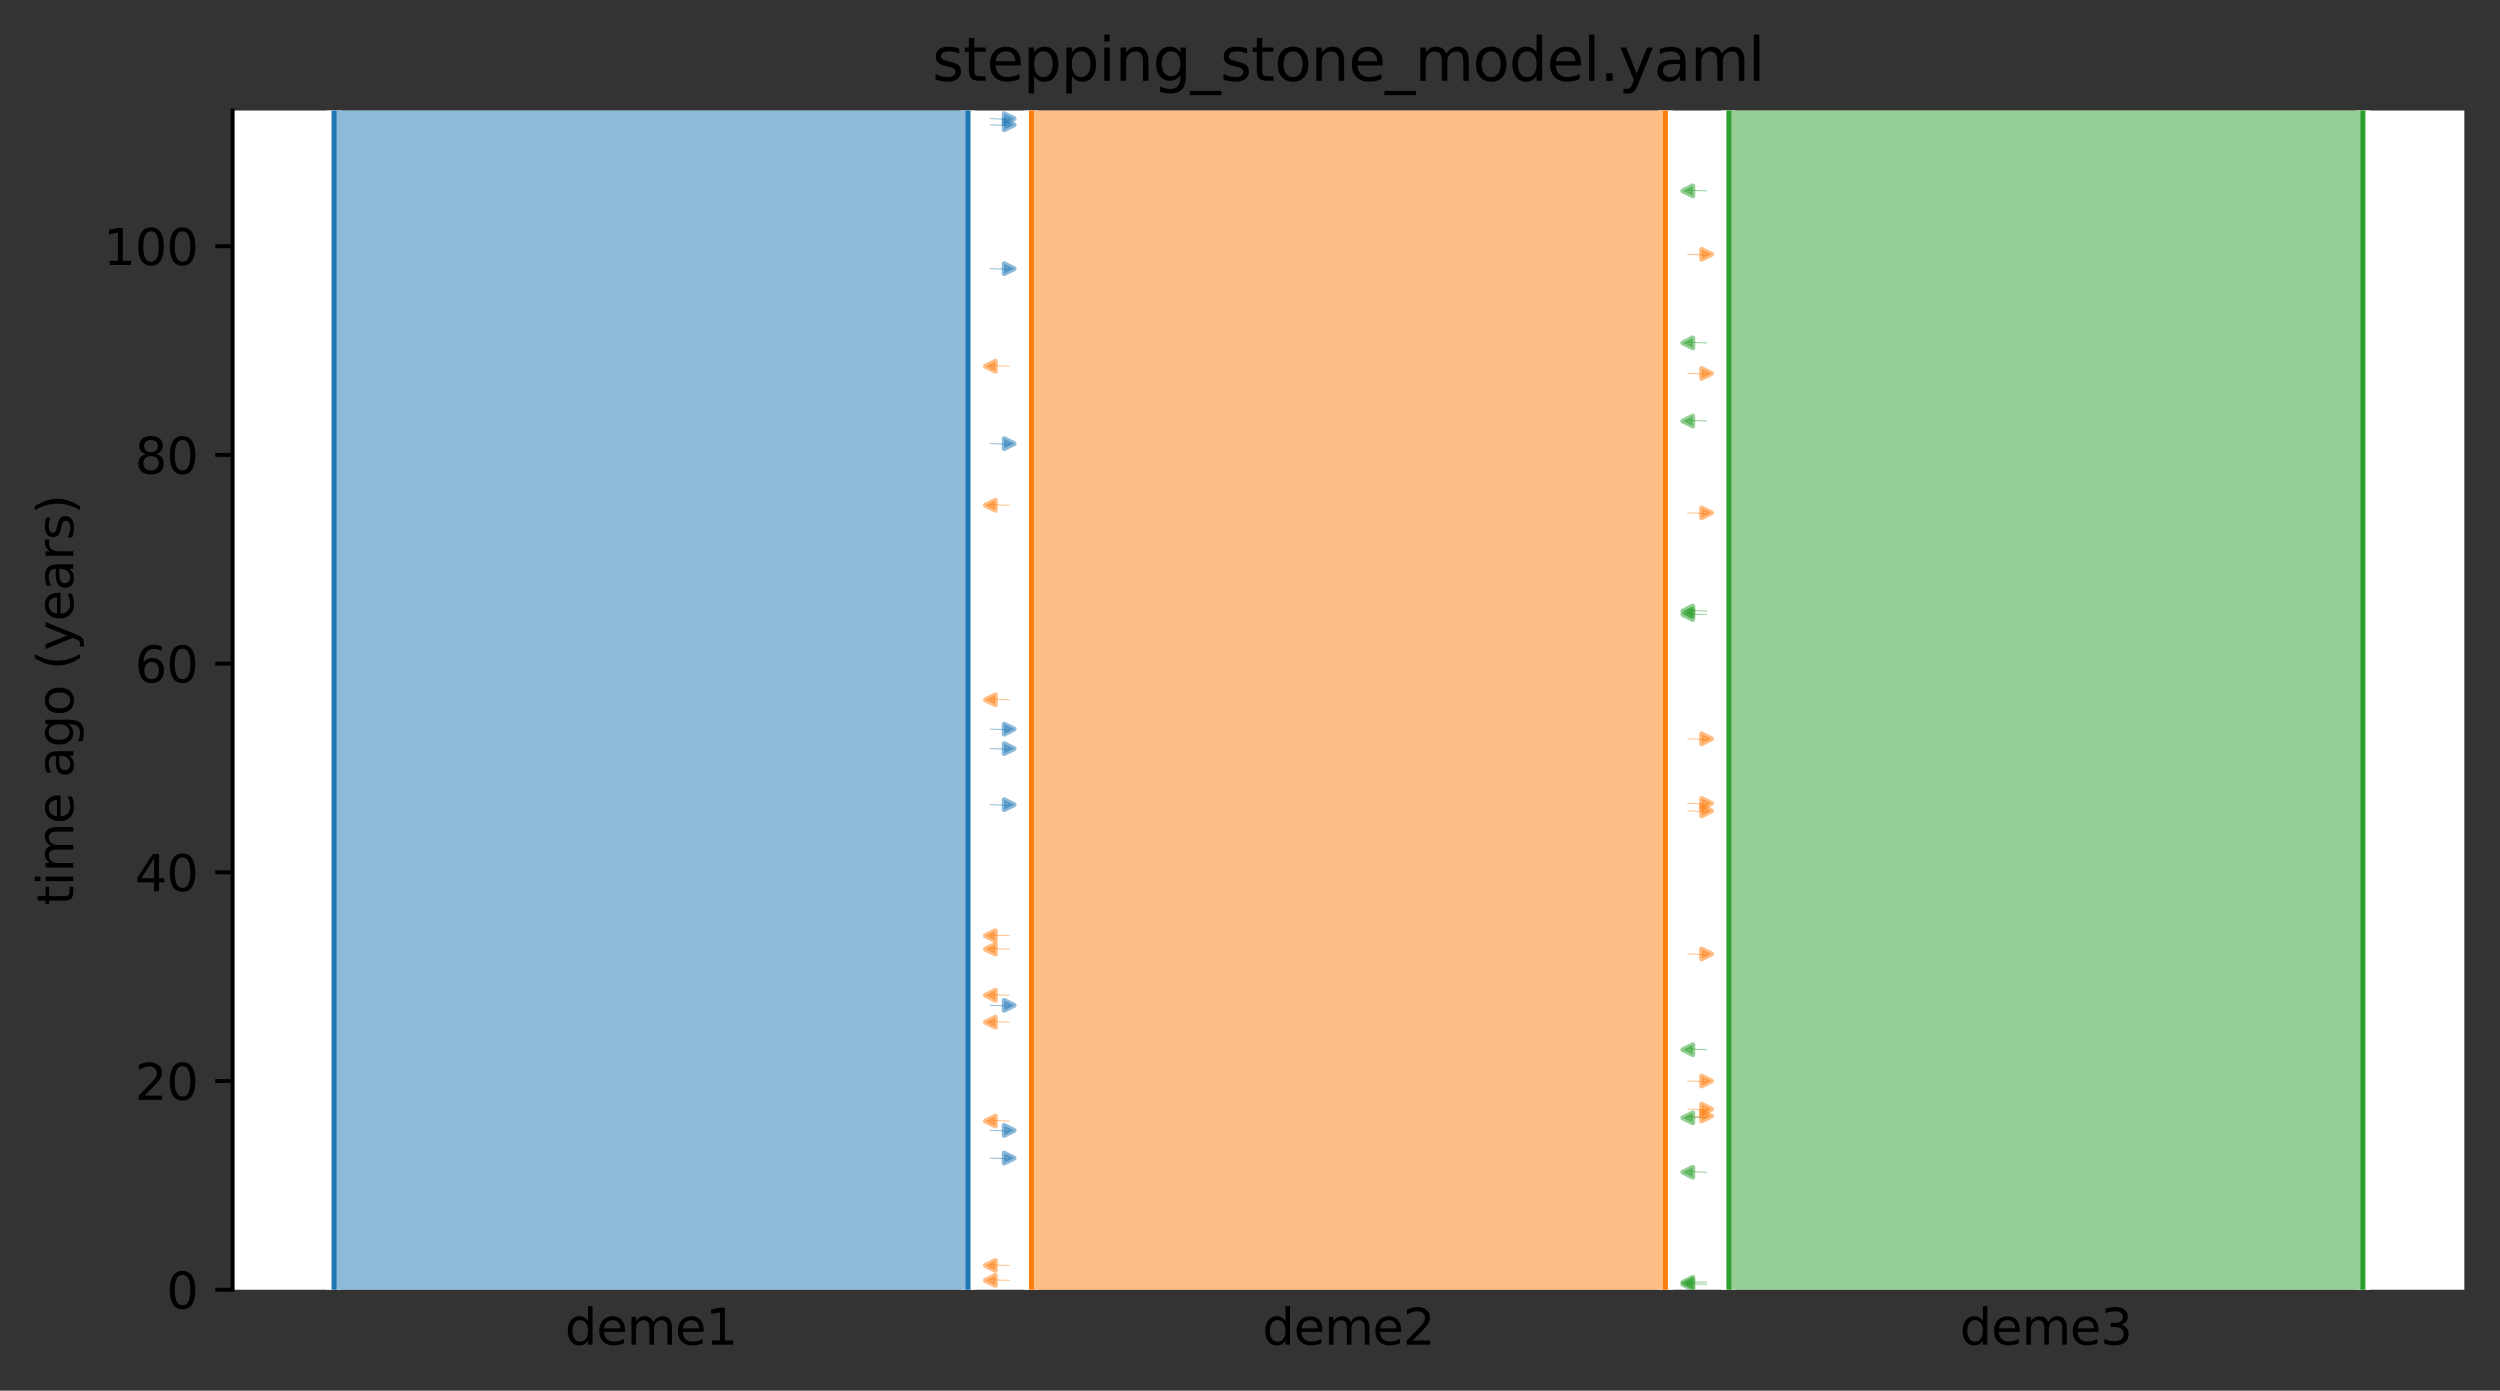 <?xml version="1.0" encoding="utf-8" standalone="no"?>
<!DOCTYPE svg PUBLIC "-//W3C//DTD SVG 1.1//EN"
  "http://www.w3.org/Graphics/SVG/1.1/DTD/svg11.dtd">
<svg xmlns:xlink="http://www.w3.org/1999/xlink" width="504.8pt" height="280.8pt" viewBox="0 0 504.8 280.8" xmlns="http://www.w3.org/2000/svg" version="1.1">
 <rect x="0" y="0" width="504.8" height="280.8" fill="#333333" stroke="none"/>
 <defs>
  <style type="text/css">*{stroke-linejoin: round; stroke-linecap: butt}</style>
 </defs>
 <g id="figure_1">
  <g id="patch_1">
   <path d="M 0 280.8 
L 504.8 280.8 
L 504.8 0 
L 0 0 
L 0 280.8 
z
" style="fill: none"/>
  </g>
  <g id="axes_1">
   <g id="patch_2">
    <path d="M 46.966 260.422 
L 497.6 260.422 
L 497.6 22.318 
L 46.966 22.318 
z
" style="fill: #ffffff"/>
   </g>
   <path d="M 199.976 54.258 
L 200.976 54.289 
L 201.976 54.326 
L 203.766 54.424 
" clip-path="url(#p8e7f9e03a3)" style="fill: none; stroke: #1f77b4; stroke-opacity: 0.5; stroke-width: 0.2; stroke-linecap: square"/>
   <path d="M 199.976 25.199 
L 200.976 25.23 
L 201.976 25.267 
L 203.766 25.365 
" clip-path="url(#p8e7f9e03a3)" style="fill: none; stroke: #1f77b4; stroke-opacity: 0.5; stroke-width: 0.2; stroke-linecap: square"/>
   <path d="M 199.976 23.958 
L 200.976 23.99 
L 201.976 24.027 
L 203.766 24.125 
" clip-path="url(#p8e7f9e03a3)" style="fill: none; stroke: #1f77b4; stroke-opacity: 0.5; stroke-width: 0.2; stroke-linecap: square"/>
   <path d="M 199.976 202.99 
L 200.976 203.022 
L 201.976 203.059 
L 203.766 203.156 
" clip-path="url(#p8e7f9e03a3)" style="fill: none; stroke: #1f77b4; stroke-opacity: 0.5; stroke-width: 0.2; stroke-linecap: square"/>
   <path d="M 199.976 147.226 
L 200.976 147.258 
L 201.976 147.295 
L 203.766 147.393 
" clip-path="url(#p8e7f9e03a3)" style="fill: none; stroke: #1f77b4; stroke-opacity: 0.5; stroke-width: 0.2; stroke-linecap: square"/>
   <path d="M 199.976 233.848 
L 200.976 233.879 
L 201.976 233.916 
L 203.766 234.014 
" clip-path="url(#p8e7f9e03a3)" style="fill: none; stroke: #1f77b4; stroke-opacity: 0.5; stroke-width: 0.2; stroke-linecap: square"/>
   <path d="M 199.976 228.254 
L 200.976 228.285 
L 201.976 228.322 
L 203.766 228.42 
" clip-path="url(#p8e7f9e03a3)" style="fill: none; stroke: #1f77b4; stroke-opacity: 0.5; stroke-width: 0.2; stroke-linecap: square"/>
   <path d="M 199.976 151.165 
L 200.976 151.196 
L 201.976 151.233 
L 203.766 151.331 
" clip-path="url(#p8e7f9e03a3)" style="fill: none; stroke: #1f77b4; stroke-opacity: 0.5; stroke-width: 0.2; stroke-linecap: square"/>
   <path d="M 199.976 89.576 
L 200.976 89.608 
L 201.976 89.645 
L 203.766 89.742 
" clip-path="url(#p8e7f9e03a3)" style="fill: none; stroke: #1f77b4; stroke-opacity: 0.5; stroke-width: 0.2; stroke-linecap: square"/>
   <path d="M 199.976 162.487 
L 200.976 162.519 
L 201.976 162.556 
L 203.766 162.654 
" clip-path="url(#p8e7f9e03a3)" style="fill: none; stroke: #1f77b4; stroke-opacity: 0.5; stroke-width: 0.2; stroke-linecap: square"/>
   <path d="M 203.766 188.931 
L 202.766 188.9 
L 201.766 188.863 
L 199.976 188.765 
" clip-path="url(#p8e7f9e03a3)" style="fill: none; stroke: #ff7f0e; stroke-opacity: 0.5; stroke-width: 0.2; stroke-linecap: square"/>
   <path d="M 203.766 102.023 
L 202.766 101.992 
L 201.766 101.955 
L 199.976 101.857 
" clip-path="url(#p8e7f9e03a3)" style="fill: none; stroke: #ff7f0e; stroke-opacity: 0.5; stroke-width: 0.2; stroke-linecap: square"/>
   <path d="M 203.766 191.647 
L 202.766 191.616 
L 201.766 191.579 
L 199.976 191.481 
" clip-path="url(#p8e7f9e03a3)" style="fill: none; stroke: #ff7f0e; stroke-opacity: 0.5; stroke-width: 0.2; stroke-linecap: square"/>
   <path d="M 203.766 141.294 
L 202.766 141.263 
L 201.766 141.226 
L 199.976 141.128 
" clip-path="url(#p8e7f9e03a3)" style="fill: none; stroke: #ff7f0e; stroke-opacity: 0.5; stroke-width: 0.2; stroke-linecap: square"/>
   <path d="M 203.766 226.361 
L 202.766 226.33 
L 201.766 226.293 
L 199.976 226.195 
" clip-path="url(#p8e7f9e03a3)" style="fill: none; stroke: #ff7f0e; stroke-opacity: 0.5; stroke-width: 0.2; stroke-linecap: square"/>
   <path d="M 203.766 258.537 
L 202.766 258.506 
L 201.766 258.469 
L 199.976 258.371 
" clip-path="url(#p8e7f9e03a3)" style="fill: none; stroke: #ff7f0e; stroke-opacity: 0.5; stroke-width: 0.2; stroke-linecap: square"/>
   <path d="M 203.766 255.522 
L 202.766 255.491 
L 201.766 255.454 
L 199.976 255.356 
" clip-path="url(#p8e7f9e03a3)" style="fill: none; stroke: #ff7f0e; stroke-opacity: 0.5; stroke-width: 0.2; stroke-linecap: square"/>
   <path d="M 203.766 200.961 
L 202.766 200.929 
L 201.766 200.892 
L 199.976 200.795 
" clip-path="url(#p8e7f9e03a3)" style="fill: none; stroke: #ff7f0e; stroke-opacity: 0.5; stroke-width: 0.2; stroke-linecap: square"/>
   <path d="M 203.766 73.956 
L 202.766 73.925 
L 201.766 73.888 
L 199.976 73.79 
" clip-path="url(#p8e7f9e03a3)" style="fill: none; stroke: #ff7f0e; stroke-opacity: 0.5; stroke-width: 0.2; stroke-linecap: square"/>
   <path d="M 203.766 206.404 
L 202.766 206.373 
L 201.766 206.336 
L 199.976 206.238 
" clip-path="url(#p8e7f9e03a3)" style="fill: none; stroke: #ff7f0e; stroke-opacity: 0.5; stroke-width: 0.2; stroke-linecap: square"/>
   <path d="M 340.8 51.358 
L 341.8 51.389 
L 342.8 51.426 
L 344.589 51.524 
" clip-path="url(#p8e7f9e03a3)" style="fill: none; stroke: #ff7f0e; stroke-opacity: 0.5; stroke-width: 0.2; stroke-linecap: square"/>
   <path d="M 340.8 149.183 
L 341.8 149.215 
L 342.8 149.252 
L 344.589 149.349 
" clip-path="url(#p8e7f9e03a3)" style="fill: none; stroke: #ff7f0e; stroke-opacity: 0.5; stroke-width: 0.2; stroke-linecap: square"/>
   <path d="M 340.8 225.344 
L 341.8 225.375 
L 342.8 225.412 
L 344.589 225.51 
" clip-path="url(#p8e7f9e03a3)" style="fill: none; stroke: #ff7f0e; stroke-opacity: 0.5; stroke-width: 0.2; stroke-linecap: square"/>
   <path d="M 340.8 103.553 
L 341.8 103.585 
L 342.8 103.622 
L 344.589 103.72 
" clip-path="url(#p8e7f9e03a3)" style="fill: none; stroke: #ff7f0e; stroke-opacity: 0.5; stroke-width: 0.2; stroke-linecap: square"/>
   <path d="M 340.8 223.955 
L 341.8 223.986 
L 342.8 224.023 
L 344.589 224.121 
" clip-path="url(#p8e7f9e03a3)" style="fill: none; stroke: #ff7f0e; stroke-opacity: 0.5; stroke-width: 0.2; stroke-linecap: square"/>
   <path d="M 340.8 75.41 
L 341.8 75.441 
L 342.8 75.478 
L 344.589 75.576 
" clip-path="url(#p8e7f9e03a3)" style="fill: none; stroke: #ff7f0e; stroke-opacity: 0.5; stroke-width: 0.2; stroke-linecap: square"/>
   <path d="M 340.8 192.624 
L 341.8 192.655 
L 342.8 192.692 
L 344.589 192.79 
" clip-path="url(#p8e7f9e03a3)" style="fill: none; stroke: #ff7f0e; stroke-opacity: 0.5; stroke-width: 0.2; stroke-linecap: square"/>
   <path d="M 340.8 163.743 
L 341.8 163.775 
L 342.8 163.812 
L 344.589 163.91 
" clip-path="url(#p8e7f9e03a3)" style="fill: none; stroke: #ff7f0e; stroke-opacity: 0.5; stroke-width: 0.2; stroke-linecap: square"/>
   <path d="M 340.8 218.282 
L 341.8 218.313 
L 342.8 218.35 
L 344.589 218.448 
" clip-path="url(#p8e7f9e03a3)" style="fill: none; stroke: #ff7f0e; stroke-opacity: 0.5; stroke-width: 0.2; stroke-linecap: square"/>
   <path d="M 340.8 162.213 
L 341.8 162.245 
L 342.8 162.282 
L 344.589 162.379 
" clip-path="url(#p8e7f9e03a3)" style="fill: none; stroke: #ff7f0e; stroke-opacity: 0.5; stroke-width: 0.2; stroke-linecap: square"/>
   <path d="M 344.589 123.379 
L 343.589 123.348 
L 342.589 123.311 
L 340.8 123.213 
" clip-path="url(#p8e7f9e03a3)" style="fill: none; stroke: #2ca02c; stroke-opacity: 0.5; stroke-width: 0.2; stroke-linecap: square"/>
   <path d="M 344.589 85.019 
L 343.589 84.987 
L 342.589 84.95 
L 340.8 84.852 
" clip-path="url(#p8e7f9e03a3)" style="fill: none; stroke: #2ca02c; stroke-opacity: 0.5; stroke-width: 0.2; stroke-linecap: square"/>
   <path d="M 344.589 211.953 
L 343.589 211.921 
L 342.589 211.884 
L 340.8 211.787 
" clip-path="url(#p8e7f9e03a3)" style="fill: none; stroke: #2ca02c; stroke-opacity: 0.5; stroke-width: 0.2; stroke-linecap: square"/>
   <path d="M 344.589 38.541 
L 343.589 38.51 
L 342.589 38.473 
L 340.8 38.375 
" clip-path="url(#p8e7f9e03a3)" style="fill: none; stroke: #2ca02c; stroke-opacity: 0.5; stroke-width: 0.2; stroke-linecap: square"/>
   <path d="M 344.589 258.922 
L 343.589 258.891 
L 342.589 258.854 
L 340.8 258.756 
" clip-path="url(#p8e7f9e03a3)" style="fill: none; stroke: #2ca02c; stroke-opacity: 0.5; stroke-width: 0.2; stroke-linecap: square"/>
   <path d="M 344.589 236.697 
L 343.589 236.666 
L 342.589 236.629 
L 340.8 236.531 
" clip-path="url(#p8e7f9e03a3)" style="fill: none; stroke: #2ca02c; stroke-opacity: 0.5; stroke-width: 0.2; stroke-linecap: square"/>
   <path d="M 344.589 259.319 
L 343.589 259.288 
L 342.589 259.251 
L 340.8 259.153 
" clip-path="url(#p8e7f9e03a3)" style="fill: none; stroke: #2ca02c; stroke-opacity: 0.5; stroke-width: 0.2; stroke-linecap: square"/>
   <path d="M 344.589 69.238 
L 343.589 69.207 
L 342.589 69.17 
L 340.8 69.072 
" clip-path="url(#p8e7f9e03a3)" style="fill: none; stroke: #2ca02c; stroke-opacity: 0.5; stroke-width: 0.2; stroke-linecap: square"/>
   <path d="M 344.589 225.718 
L 343.589 225.687 
L 342.589 225.65 
L 340.8 225.552 
" clip-path="url(#p8e7f9e03a3)" style="fill: none; stroke: #2ca02c; stroke-opacity: 0.5; stroke-width: 0.2; stroke-linecap: square"/>
   <path d="M 344.589 124.087 
L 343.589 124.056 
L 342.589 124.019 
L 340.8 123.921 
" clip-path="url(#p8e7f9e03a3)" style="fill: none; stroke: #2ca02c; stroke-opacity: 0.5; stroke-width: 0.2; stroke-linecap: square"/>
   <g id="patch_3">
    <path d="M 67.449 22.318 
L 67.449 260.422 
M 195.47 22.318 
L 195.47 260.422 
" clip-path="url(#p8e7f9e03a3)" style="fill: none; stroke: #ffffff; stroke-width: 3; stroke-linejoin: miter"/>
    <path d="M 67.449 22.318 
L 67.449 260.422 
M 195.47 22.318 
L 195.47 260.422 
" clip-path="url(#p8e7f9e03a3)" style="fill: none; stroke: #1f77b4; stroke-linejoin: miter"/>
    <g id="PolyCollection_1">
     <path d="M 195.47 22.318 
L 67.449 22.318 
L 67.449 260.422 
L 195.47 260.422 
L 195.47 260.422 
L 195.47 22.318 
z
" clip-path="url(#p8e7f9e03a3)" style="fill: #1f77b4; fill-opacity: 0.5"/>
    </g>
    <g id="patch_4">
     <path d="M 208.272 22.318 
L 208.272 260.422 
M 336.293 22.318 
L 336.293 260.422 
" clip-path="url(#p8e7f9e03a3)" style="fill: none; stroke: #ffffff; stroke-width: 3; stroke-linejoin: miter"/>
     <path d="M 208.272 22.318 
L 208.272 260.422 
M 336.293 22.318 
L 336.293 260.422 
" clip-path="url(#p8e7f9e03a3)" style="fill: none; stroke: #ff7f0e; stroke-linejoin: miter"/>
     <g id="PolyCollection_2">
      <path d="M 336.293 22.318 
L 208.272 22.318 
L 208.272 260.422 
L 336.293 260.422 
L 336.293 260.422 
L 336.293 22.318 
z
" clip-path="url(#p8e7f9e03a3)" style="fill: #ff7f0e; fill-opacity: 0.5"/>
     </g>
     <g id="patch_5">
      <path d="M 349.095 22.318 
L 349.095 260.422 
M 477.117 22.318 
L 477.117 260.422 
" clip-path="url(#p8e7f9e03a3)" style="fill: none; stroke: #ffffff; stroke-width: 3; stroke-linejoin: miter"/>
      <path d="M 349.095 22.318 
L 349.095 260.422 
M 477.117 22.318 
L 477.117 260.422 
" clip-path="url(#p8e7f9e03a3)" style="fill: none; stroke: #2ca02c; stroke-linejoin: miter"/>
      <g id="PolyCollection_3">
       <path d="M 477.117 22.318 
L 349.095 22.318 
L 349.095 260.422 
L 477.117 260.422 
L 477.117 260.422 
L 477.117 22.318 
z
" clip-path="url(#p8e7f9e03a3)" style="fill: #2ca02c; fill-opacity: 0.5"/>
      </g>
      <g id="matplotlib.axis_1">
       <g id="xtick_1">
        <g id="line2d_1"/>
        <g id="text_1">
         <!-- deme1 -->
         <g transform="translate(114.081 271.52)scale(0.1 -0.1)">
          <defs>
           <path id="DejaVuSans-64" d="M 2906 2969 
L 2906 4863 
L 3481 4863 
L 3481 0 
L 2906 0 
L 2906 525 
Q 2725 213 2448 61 
Q 2172 -91 1784 -91 
Q 1150 -91 751 415 
Q 353 922 353 1747 
Q 353 2572 751 3078 
Q 1150 3584 1784 3584 
Q 2172 3584 2448 3432 
Q 2725 3281 2906 2969 
z
M 947 1747 
Q 947 1113 1208 752 
Q 1469 391 1925 391 
Q 2381 391 2643 752 
Q 2906 1113 2906 1747 
Q 2906 2381 2643 2742 
Q 2381 3103 1925 3103 
Q 1469 3103 1208 2742 
Q 947 2381 947 1747 
z
" transform="scale(0.016)"/>
           <path id="DejaVuSans-65" d="M 3597 1894 
L 3597 1613 
L 953 1613 
Q 991 1019 1311 708 
Q 1631 397 2203 397 
Q 2534 397 2845 478 
Q 3156 559 3463 722 
L 3463 178 
Q 3153 47 2828 -22 
Q 2503 -91 2169 -91 
Q 1331 -91 842 396 
Q 353 884 353 1716 
Q 353 2575 817 3079 
Q 1281 3584 2069 3584 
Q 2775 3584 3186 3129 
Q 3597 2675 3597 1894 
z
M 3022 2063 
Q 3016 2534 2758 2815 
Q 2500 3097 2075 3097 
Q 1594 3097 1305 2825 
Q 1016 2553 972 2059 
L 3022 2063 
z
" transform="scale(0.016)"/>
           <path id="DejaVuSans-6d" d="M 3328 2828 
Q 3544 3216 3844 3400 
Q 4144 3584 4550 3584 
Q 5097 3584 5394 3201 
Q 5691 2819 5691 2113 
L 5691 0 
L 5113 0 
L 5113 2094 
Q 5113 2597 4934 2840 
Q 4756 3084 4391 3084 
Q 3944 3084 3684 2787 
Q 3425 2491 3425 1978 
L 3425 0 
L 2847 0 
L 2847 2094 
Q 2847 2600 2669 2842 
Q 2491 3084 2119 3084 
Q 1678 3084 1418 2786 
Q 1159 2488 1159 1978 
L 1159 0 
L 581 0 
L 581 3500 
L 1159 3500 
L 1159 2956 
Q 1356 3278 1631 3431 
Q 1906 3584 2284 3584 
Q 2666 3584 2933 3390 
Q 3200 3197 3328 2828 
z
" transform="scale(0.016)"/>
           <path id="DejaVuSans-31" d="M 794 531 
L 1825 531 
L 1825 4091 
L 703 3866 
L 703 4441 
L 1819 4666 
L 2450 4666 
L 2450 531 
L 3481 531 
L 3481 0 
L 794 0 
L 794 531 
z
" transform="scale(0.016)"/>
          </defs>
          <use xlink:href="#DejaVuSans-64"/>
          <use xlink:href="#DejaVuSans-65" x="63.477"/>
          <use xlink:href="#DejaVuSans-6d" x="125"/>
          <use xlink:href="#DejaVuSans-65" x="222.412"/>
          <use xlink:href="#DejaVuSans-31" x="283.936"/>
         </g>
        </g>
       </g>
       <g id="xtick_2">
        <g id="line2d_2"/>
        <g id="text_2">
         <!-- deme2 -->
         <g transform="translate(254.904 271.52)scale(0.1 -0.1)">
          <defs>
           <path id="DejaVuSans-32" d="M 1228 531 
L 3431 531 
L 3431 0 
L 469 0 
L 469 531 
Q 828 903 1448 1529 
Q 2069 2156 2228 2338 
Q 2531 2678 2651 2914 
Q 2772 3150 2772 3378 
Q 2772 3750 2511 3984 
Q 2250 4219 1831 4219 
Q 1534 4219 1204 4116 
Q 875 4013 500 3803 
L 500 4441 
Q 881 4594 1212 4672 
Q 1544 4750 1819 4750 
Q 2544 4750 2975 4387 
Q 3406 4025 3406 3419 
Q 3406 3131 3298 2873 
Q 3191 2616 2906 2266 
Q 2828 2175 2409 1742 
Q 1991 1309 1228 531 
z
" transform="scale(0.016)"/>
          </defs>
          <use xlink:href="#DejaVuSans-64"/>
          <use xlink:href="#DejaVuSans-65" x="63.477"/>
          <use xlink:href="#DejaVuSans-6d" x="125"/>
          <use xlink:href="#DejaVuSans-65" x="222.412"/>
          <use xlink:href="#DejaVuSans-32" x="283.936"/>
         </g>
        </g>
       </g>
       <g id="xtick_3">
        <g id="line2d_3"/>
        <g id="text_3">
         <!-- deme3 -->
         <g transform="translate(395.727 271.52)scale(0.1 -0.1)">
          <defs>
           <path id="DejaVuSans-33" d="M 2597 2516 
Q 3050 2419 3304 2112 
Q 3559 1806 3559 1356 
Q 3559 666 3084 287 
Q 2609 -91 1734 -91 
Q 1441 -91 1130 -33 
Q 819 25 488 141 
L 488 750 
Q 750 597 1062 519 
Q 1375 441 1716 441 
Q 2309 441 2620 675 
Q 2931 909 2931 1356 
Q 2931 1769 2642 2001 
Q 2353 2234 1838 2234 
L 1294 2234 
L 1294 2753 
L 1863 2753 
Q 2328 2753 2575 2939 
Q 2822 3125 2822 3475 
Q 2822 3834 2567 4026 
Q 2313 4219 1838 4219 
Q 1578 4219 1281 4162 
Q 984 4106 628 3988 
L 628 4550 
Q 988 4650 1302 4700 
Q 1616 4750 1894 4750 
Q 2613 4750 3031 4423 
Q 3450 4097 3450 3541 
Q 3450 3153 3228 2886 
Q 3006 2619 2597 2516 
z
" transform="scale(0.016)"/>
          </defs>
          <use xlink:href="#DejaVuSans-64"/>
          <use xlink:href="#DejaVuSans-65" x="63.477"/>
          <use xlink:href="#DejaVuSans-6d" x="125"/>
          <use xlink:href="#DejaVuSans-65" x="222.412"/>
          <use xlink:href="#DejaVuSans-33" x="283.936"/>
         </g>
        </g>
       </g>
      </g>
      <g id="matplotlib.axis_2">
       <g id="ytick_1">
        <g id="line2d_4">
         <defs>
          <path id="m56e00b5d9c" d="M 0 0 
L -3.5 0 
" style="stroke: #000000; stroke-width: 0.8"/>
         </defs>
         <g>
          <use xlink:href="#m56e00b5d9c" x="46.966" y="260.422" style="stroke: #000000; stroke-width: 0.8"/>
         </g>
        </g>
        <g id="text_4">
         <!-- 0 -->
         <g transform="translate(33.603 264.221)scale(0.1 -0.1)">
          <defs>
           <path id="DejaVuSans-30" d="M 2034 4250 
Q 1547 4250 1301 3770 
Q 1056 3291 1056 2328 
Q 1056 1369 1301 889 
Q 1547 409 2034 409 
Q 2525 409 2770 889 
Q 3016 1369 3016 2328 
Q 3016 3291 2770 3770 
Q 2525 4250 2034 4250 
z
M 2034 4750 
Q 2819 4750 3233 4129 
Q 3647 3509 3647 2328 
Q 3647 1150 3233 529 
Q 2819 -91 2034 -91 
Q 1250 -91 836 529 
Q 422 1150 422 2328 
Q 422 3509 836 4129 
Q 1250 4750 2034 4750 
z
" transform="scale(0.016)"/>
          </defs>
          <use xlink:href="#DejaVuSans-30"/>
         </g>
        </g>
       </g>
       <g id="ytick_2">
        <g id="line2d_5">
         <g>
          <use xlink:href="#m56e00b5d9c" x="46.966" y="218.28" style="stroke: #000000; stroke-width: 0.8"/>
         </g>
        </g>
        <g id="text_5">
         <!-- 20 -->
         <g transform="translate(27.241 222.079)scale(0.1 -0.1)">
          <use xlink:href="#DejaVuSans-32"/>
          <use xlink:href="#DejaVuSans-30" x="63.623"/>
         </g>
        </g>
       </g>
       <g id="ytick_3">
        <g id="line2d_6">
         <g>
          <use xlink:href="#m56e00b5d9c" x="46.966" y="176.137" style="stroke: #000000; stroke-width: 0.8"/>
         </g>
        </g>
        <g id="text_6">
         <!-- 40 -->
         <g transform="translate(27.241 179.937)scale(0.1 -0.1)">
          <defs>
           <path id="DejaVuSans-34" d="M 2419 4116 
L 825 1625 
L 2419 1625 
L 2419 4116 
z
M 2253 4666 
L 3047 4666 
L 3047 1625 
L 3713 1625 
L 3713 1100 
L 3047 1100 
L 3047 0 
L 2419 0 
L 2419 1100 
L 313 1100 
L 313 1709 
L 2253 4666 
z
" transform="scale(0.016)"/>
          </defs>
          <use xlink:href="#DejaVuSans-34"/>
          <use xlink:href="#DejaVuSans-30" x="63.623"/>
         </g>
        </g>
       </g>
       <g id="ytick_4">
        <g id="line2d_7">
         <g>
          <use xlink:href="#m56e00b5d9c" x="46.966" y="133.995" style="stroke: #000000; stroke-width: 0.8"/>
         </g>
        </g>
        <g id="text_7">
         <!-- 60 -->
         <g transform="translate(27.241 137.794)scale(0.1 -0.1)">
          <defs>
           <path id="DejaVuSans-36" d="M 2113 2584 
Q 1688 2584 1439 2293 
Q 1191 2003 1191 1497 
Q 1191 994 1439 701 
Q 1688 409 2113 409 
Q 2538 409 2786 701 
Q 3034 994 3034 1497 
Q 3034 2003 2786 2293 
Q 2538 2584 2113 2584 
z
M 3366 4563 
L 3366 3988 
Q 3128 4100 2886 4159 
Q 2644 4219 2406 4219 
Q 1781 4219 1451 3797 
Q 1122 3375 1075 2522 
Q 1259 2794 1537 2939 
Q 1816 3084 2150 3084 
Q 2853 3084 3261 2657 
Q 3669 2231 3669 1497 
Q 3669 778 3244 343 
Q 2819 -91 2113 -91 
Q 1303 -91 875 529 
Q 447 1150 447 2328 
Q 447 3434 972 4092 
Q 1497 4750 2381 4750 
Q 2619 4750 2861 4703 
Q 3103 4656 3366 4563 
z
" transform="scale(0.016)"/>
          </defs>
          <use xlink:href="#DejaVuSans-36"/>
          <use xlink:href="#DejaVuSans-30" x="63.623"/>
         </g>
        </g>
       </g>
       <g id="ytick_5">
        <g id="line2d_8">
         <g>
          <use xlink:href="#m56e00b5d9c" x="46.966" y="91.853" style="stroke: #000000; stroke-width: 0.8"/>
         </g>
        </g>
        <g id="text_8">
         <!-- 80 -->
         <g transform="translate(27.241 95.652)scale(0.1 -0.1)">
          <defs>
           <path id="DejaVuSans-38" d="M 2034 2216 
Q 1584 2216 1326 1975 
Q 1069 1734 1069 1313 
Q 1069 891 1326 650 
Q 1584 409 2034 409 
Q 2484 409 2743 651 
Q 3003 894 3003 1313 
Q 3003 1734 2745 1975 
Q 2488 2216 2034 2216 
z
M 1403 2484 
Q 997 2584 770 2862 
Q 544 3141 544 3541 
Q 544 4100 942 4425 
Q 1341 4750 2034 4750 
Q 2731 4750 3128 4425 
Q 3525 4100 3525 3541 
Q 3525 3141 3298 2862 
Q 3072 2584 2669 2484 
Q 3125 2378 3379 2068 
Q 3634 1759 3634 1313 
Q 3634 634 3220 271 
Q 2806 -91 2034 -91 
Q 1263 -91 848 271 
Q 434 634 434 1313 
Q 434 1759 690 2068 
Q 947 2378 1403 2484 
z
M 1172 3481 
Q 1172 3119 1398 2916 
Q 1625 2713 2034 2713 
Q 2441 2713 2670 2916 
Q 2900 3119 2900 3481 
Q 2900 3844 2670 4047 
Q 2441 4250 2034 4250 
Q 1625 4250 1398 4047 
Q 1172 3844 1172 3481 
z
" transform="scale(0.016)"/>
          </defs>
          <use xlink:href="#DejaVuSans-38"/>
          <use xlink:href="#DejaVuSans-30" x="63.623"/>
         </g>
        </g>
       </g>
       <g id="ytick_6">
        <g id="line2d_9">
         <g>
          <use xlink:href="#m56e00b5d9c" x="46.966" y="49.711" style="stroke: #000000; stroke-width: 0.8"/>
         </g>
        </g>
        <g id="text_9">
         <!-- 100 -->
         <g transform="translate(20.878 53.51)scale(0.1 -0.1)">
          <use xlink:href="#DejaVuSans-31"/>
          <use xlink:href="#DejaVuSans-30" x="63.623"/>
          <use xlink:href="#DejaVuSans-30" x="127.246"/>
         </g>
        </g>
       </g>
       <g id="text_10">
        <!-- time ago (years) -->
        <g transform="translate(14.798 182.804)rotate(-90)scale(0.1 -0.1)">
         <defs>
          <path id="DejaVuSans-74" d="M 1172 4494 
L 1172 3500 
L 2356 3500 
L 2356 3053 
L 1172 3053 
L 1172 1153 
Q 1172 725 1289 603 
Q 1406 481 1766 481 
L 2356 481 
L 2356 0 
L 1766 0 
Q 1100 0 847 248 
Q 594 497 594 1153 
L 594 3053 
L 172 3053 
L 172 3500 
L 594 3500 
L 594 4494 
L 1172 4494 
z
" transform="scale(0.016)"/>
          <path id="DejaVuSans-69" d="M 603 3500 
L 1178 3500 
L 1178 0 
L 603 0 
L 603 3500 
z
M 603 4863 
L 1178 4863 
L 1178 4134 
L 603 4134 
L 603 4863 
z
" transform="scale(0.016)"/>
          <path id="DejaVuSans-20" transform="scale(0.016)"/>
          <path id="DejaVuSans-61" d="M 2194 1759 
Q 1497 1759 1228 1600 
Q 959 1441 959 1056 
Q 959 750 1161 570 
Q 1363 391 1709 391 
Q 2188 391 2477 730 
Q 2766 1069 2766 1631 
L 2766 1759 
L 2194 1759 
z
M 3341 1997 
L 3341 0 
L 2766 0 
L 2766 531 
Q 2569 213 2275 61 
Q 1981 -91 1556 -91 
Q 1019 -91 701 211 
Q 384 513 384 1019 
Q 384 1609 779 1909 
Q 1175 2209 1959 2209 
L 2766 2209 
L 2766 2266 
Q 2766 2663 2505 2880 
Q 2244 3097 1772 3097 
Q 1472 3097 1187 3025 
Q 903 2953 641 2809 
L 641 3341 
Q 956 3463 1253 3523 
Q 1550 3584 1831 3584 
Q 2591 3584 2966 3190 
Q 3341 2797 3341 1997 
z
" transform="scale(0.016)"/>
          <path id="DejaVuSans-67" d="M 2906 1791 
Q 2906 2416 2648 2759 
Q 2391 3103 1925 3103 
Q 1463 3103 1205 2759 
Q 947 2416 947 1791 
Q 947 1169 1205 825 
Q 1463 481 1925 481 
Q 2391 481 2648 825 
Q 2906 1169 2906 1791 
z
M 3481 434 
Q 3481 -459 3084 -895 
Q 2688 -1331 1869 -1331 
Q 1566 -1331 1297 -1286 
Q 1028 -1241 775 -1147 
L 775 -588 
Q 1028 -725 1275 -790 
Q 1522 -856 1778 -856 
Q 2344 -856 2625 -561 
Q 2906 -266 2906 331 
L 2906 616 
Q 2728 306 2450 153 
Q 2172 0 1784 0 
Q 1141 0 747 490 
Q 353 981 353 1791 
Q 353 2603 747 3093 
Q 1141 3584 1784 3584 
Q 2172 3584 2450 3431 
Q 2728 3278 2906 2969 
L 2906 3500 
L 3481 3500 
L 3481 434 
z
" transform="scale(0.016)"/>
          <path id="DejaVuSans-6f" d="M 1959 3097 
Q 1497 3097 1228 2736 
Q 959 2375 959 1747 
Q 959 1119 1226 758 
Q 1494 397 1959 397 
Q 2419 397 2687 759 
Q 2956 1122 2956 1747 
Q 2956 2369 2687 2733 
Q 2419 3097 1959 3097 
z
M 1959 3584 
Q 2709 3584 3137 3096 
Q 3566 2609 3566 1747 
Q 3566 888 3137 398 
Q 2709 -91 1959 -91 
Q 1206 -91 779 398 
Q 353 888 353 1747 
Q 353 2609 779 3096 
Q 1206 3584 1959 3584 
z
" transform="scale(0.016)"/>
          <path id="DejaVuSans-28" d="M 1984 4856 
Q 1566 4138 1362 3434 
Q 1159 2731 1159 2009 
Q 1159 1288 1364 580 
Q 1569 -128 1984 -844 
L 1484 -844 
Q 1016 -109 783 600 
Q 550 1309 550 2009 
Q 550 2706 781 3412 
Q 1013 4119 1484 4856 
L 1984 4856 
z
" transform="scale(0.016)"/>
          <path id="DejaVuSans-79" d="M 2059 -325 
Q 1816 -950 1584 -1140 
Q 1353 -1331 966 -1331 
L 506 -1331 
L 506 -850 
L 844 -850 
Q 1081 -850 1212 -737 
Q 1344 -625 1503 -206 
L 1606 56 
L 191 3500 
L 800 3500 
L 1894 763 
L 2988 3500 
L 3597 3500 
L 2059 -325 
z
" transform="scale(0.016)"/>
          <path id="DejaVuSans-72" d="M 2631 2963 
Q 2534 3019 2420 3045 
Q 2306 3072 2169 3072 
Q 1681 3072 1420 2755 
Q 1159 2438 1159 1844 
L 1159 0 
L 581 0 
L 581 3500 
L 1159 3500 
L 1159 2956 
Q 1341 3275 1631 3429 
Q 1922 3584 2338 3584 
Q 2397 3584 2469 3576 
Q 2541 3569 2628 3553 
L 2631 2963 
z
" transform="scale(0.016)"/>
          <path id="DejaVuSans-73" d="M 2834 3397 
L 2834 2853 
Q 2591 2978 2328 3040 
Q 2066 3103 1784 3103 
Q 1356 3103 1142 2972 
Q 928 2841 928 2578 
Q 928 2378 1081 2264 
Q 1234 2150 1697 2047 
L 1894 2003 
Q 2506 1872 2764 1633 
Q 3022 1394 3022 966 
Q 3022 478 2636 193 
Q 2250 -91 1575 -91 
Q 1294 -91 989 -36 
Q 684 19 347 128 
L 347 722 
Q 666 556 975 473 
Q 1284 391 1588 391 
Q 1994 391 2212 530 
Q 2431 669 2431 922 
Q 2431 1156 2273 1281 
Q 2116 1406 1581 1522 
L 1381 1569 
Q 847 1681 609 1914 
Q 372 2147 372 2553 
Q 372 3047 722 3315 
Q 1072 3584 1716 3584 
Q 2034 3584 2315 3537 
Q 2597 3491 2834 3397 
z
" transform="scale(0.016)"/>
          <path id="DejaVuSans-29" d="M 513 4856 
L 1013 4856 
Q 1481 4119 1714 3412 
Q 1947 2706 1947 2009 
Q 1947 1309 1714 600 
Q 1481 -109 1013 -844 
L 513 -844 
Q 928 -128 1133 580 
Q 1338 1288 1338 2009 
Q 1338 2731 1133 3434 
Q 928 4138 513 4856 
z
" transform="scale(0.016)"/>
         </defs>
         <use xlink:href="#DejaVuSans-74"/>
         <use xlink:href="#DejaVuSans-69" x="39.209"/>
         <use xlink:href="#DejaVuSans-6d" x="66.992"/>
         <use xlink:href="#DejaVuSans-65" x="164.404"/>
         <use xlink:href="#DejaVuSans-20" x="225.928"/>
         <use xlink:href="#DejaVuSans-61" x="257.715"/>
         <use xlink:href="#DejaVuSans-67" x="318.994"/>
         <use xlink:href="#DejaVuSans-6f" x="382.471"/>
         <use xlink:href="#DejaVuSans-20" x="443.652"/>
         <use xlink:href="#DejaVuSans-28" x="475.439"/>
         <use xlink:href="#DejaVuSans-79" x="514.453"/>
         <use xlink:href="#DejaVuSans-65" x="573.633"/>
         <use xlink:href="#DejaVuSans-61" x="635.156"/>
         <use xlink:href="#DejaVuSans-72" x="696.436"/>
         <use xlink:href="#DejaVuSans-73" x="737.549"/>
         <use xlink:href="#DejaVuSans-29" x="789.648"/>
        </g>
       </g>
      </g>
      <path d="M 204.766 54.258 
L 202.766 53.258 
L 202.766 55.258 
z
" clip-path="url(#p8e7f9e03a3)" style="fill: #1f77b4; fill-opacity: 0.5; stroke: #1f77b4; stroke-opacity: 0.5; stroke-linejoin: miter"/>
      <path d="M 204.766 25.199 
L 202.766 24.199 
L 202.766 26.199 
z
" clip-path="url(#p8e7f9e03a3)" style="fill: #1f77b4; fill-opacity: 0.5; stroke: #1f77b4; stroke-opacity: 0.5; stroke-linejoin: miter"/>
      <path d="M 204.766 23.958 
L 202.766 22.958 
L 202.766 24.958 
z
" clip-path="url(#p8e7f9e03a3)" style="fill: #1f77b4; fill-opacity: 0.5; stroke: #1f77b4; stroke-opacity: 0.5; stroke-linejoin: miter"/>
      <path d="M 204.766 202.99 
L 202.766 201.99 
L 202.766 203.99 
z
" clip-path="url(#p8e7f9e03a3)" style="fill: #1f77b4; fill-opacity: 0.5; stroke: #1f77b4; stroke-opacity: 0.5; stroke-linejoin: miter"/>
      <path d="M 204.766 147.226 
L 202.766 146.226 
L 202.766 148.226 
z
" clip-path="url(#p8e7f9e03a3)" style="fill: #1f77b4; fill-opacity: 0.5; stroke: #1f77b4; stroke-opacity: 0.5; stroke-linejoin: miter"/>
      <path d="M 204.766 233.848 
L 202.766 232.848 
L 202.766 234.848 
z
" clip-path="url(#p8e7f9e03a3)" style="fill: #1f77b4; fill-opacity: 0.5; stroke: #1f77b4; stroke-opacity: 0.5; stroke-linejoin: miter"/>
      <path d="M 204.766 228.254 
L 202.766 227.254 
L 202.766 229.254 
z
" clip-path="url(#p8e7f9e03a3)" style="fill: #1f77b4; fill-opacity: 0.5; stroke: #1f77b4; stroke-opacity: 0.5; stroke-linejoin: miter"/>
      <path d="M 204.766 151.165 
L 202.766 150.165 
L 202.766 152.165 
z
" clip-path="url(#p8e7f9e03a3)" style="fill: #1f77b4; fill-opacity: 0.5; stroke: #1f77b4; stroke-opacity: 0.5; stroke-linejoin: miter"/>
      <path d="M 204.766 89.576 
L 202.766 88.576 
L 202.766 90.576 
z
" clip-path="url(#p8e7f9e03a3)" style="fill: #1f77b4; fill-opacity: 0.5; stroke: #1f77b4; stroke-opacity: 0.5; stroke-linejoin: miter"/>
      <path d="M 204.766 162.487 
L 202.766 161.487 
L 202.766 163.487 
z
" clip-path="url(#p8e7f9e03a3)" style="fill: #1f77b4; fill-opacity: 0.5; stroke: #1f77b4; stroke-opacity: 0.5; stroke-linejoin: miter"/>
      <path d="M 198.976 188.931 
L 200.976 189.931 
L 200.976 187.931 
z
" clip-path="url(#p8e7f9e03a3)" style="fill: #ff7f0e; fill-opacity: 0.5; stroke: #ff7f0e; stroke-opacity: 0.5; stroke-linejoin: miter"/>
      <path d="M 198.976 102.023 
L 200.976 103.023 
L 200.976 101.023 
z
" clip-path="url(#p8e7f9e03a3)" style="fill: #ff7f0e; fill-opacity: 0.5; stroke: #ff7f0e; stroke-opacity: 0.5; stroke-linejoin: miter"/>
      <path d="M 198.976 191.647 
L 200.976 192.647 
L 200.976 190.647 
z
" clip-path="url(#p8e7f9e03a3)" style="fill: #ff7f0e; fill-opacity: 0.5; stroke: #ff7f0e; stroke-opacity: 0.5; stroke-linejoin: miter"/>
      <path d="M 198.976 141.294 
L 200.976 142.294 
L 200.976 140.294 
z
" clip-path="url(#p8e7f9e03a3)" style="fill: #ff7f0e; fill-opacity: 0.5; stroke: #ff7f0e; stroke-opacity: 0.5; stroke-linejoin: miter"/>
      <path d="M 198.976 226.361 
L 200.976 227.361 
L 200.976 225.361 
z
" clip-path="url(#p8e7f9e03a3)" style="fill: #ff7f0e; fill-opacity: 0.5; stroke: #ff7f0e; stroke-opacity: 0.5; stroke-linejoin: miter"/>
      <path d="M 198.976 258.537 
L 200.976 259.537 
L 200.976 257.537 
z
" clip-path="url(#p8e7f9e03a3)" style="fill: #ff7f0e; fill-opacity: 0.5; stroke: #ff7f0e; stroke-opacity: 0.5; stroke-linejoin: miter"/>
      <path d="M 198.976 255.522 
L 200.976 256.522 
L 200.976 254.522 
z
" clip-path="url(#p8e7f9e03a3)" style="fill: #ff7f0e; fill-opacity: 0.5; stroke: #ff7f0e; stroke-opacity: 0.5; stroke-linejoin: miter"/>
      <path d="M 198.976 200.961 
L 200.976 201.961 
L 200.976 199.961 
z
" clip-path="url(#p8e7f9e03a3)" style="fill: #ff7f0e; fill-opacity: 0.5; stroke: #ff7f0e; stroke-opacity: 0.5; stroke-linejoin: miter"/>
      <path d="M 198.976 73.956 
L 200.976 74.956 
L 200.976 72.956 
z
" clip-path="url(#p8e7f9e03a3)" style="fill: #ff7f0e; fill-opacity: 0.5; stroke: #ff7f0e; stroke-opacity: 0.5; stroke-linejoin: miter"/>
      <path d="M 198.976 206.404 
L 200.976 207.404 
L 200.976 205.404 
z
" clip-path="url(#p8e7f9e03a3)" style="fill: #ff7f0e; fill-opacity: 0.5; stroke: #ff7f0e; stroke-opacity: 0.5; stroke-linejoin: miter"/>
      <path d="M 345.589 51.358 
L 343.589 50.358 
L 343.589 52.358 
z
" clip-path="url(#p8e7f9e03a3)" style="fill: #ff7f0e; fill-opacity: 0.5; stroke: #ff7f0e; stroke-opacity: 0.5; stroke-linejoin: miter"/>
      <path d="M 345.589 149.183 
L 343.589 148.183 
L 343.589 150.183 
z
" clip-path="url(#p8e7f9e03a3)" style="fill: #ff7f0e; fill-opacity: 0.5; stroke: #ff7f0e; stroke-opacity: 0.5; stroke-linejoin: miter"/>
      <path d="M 345.589 225.344 
L 343.589 224.344 
L 343.589 226.344 
z
" clip-path="url(#p8e7f9e03a3)" style="fill: #ff7f0e; fill-opacity: 0.5; stroke: #ff7f0e; stroke-opacity: 0.5; stroke-linejoin: miter"/>
      <path d="M 345.589 103.553 
L 343.589 102.553 
L 343.589 104.553 
z
" clip-path="url(#p8e7f9e03a3)" style="fill: #ff7f0e; fill-opacity: 0.5; stroke: #ff7f0e; stroke-opacity: 0.5; stroke-linejoin: miter"/>
      <path d="M 345.589 223.955 
L 343.589 222.955 
L 343.589 224.955 
z
" clip-path="url(#p8e7f9e03a3)" style="fill: #ff7f0e; fill-opacity: 0.5; stroke: #ff7f0e; stroke-opacity: 0.5; stroke-linejoin: miter"/>
      <path d="M 345.589 75.41 
L 343.589 74.41 
L 343.589 76.41 
z
" clip-path="url(#p8e7f9e03a3)" style="fill: #ff7f0e; fill-opacity: 0.5; stroke: #ff7f0e; stroke-opacity: 0.5; stroke-linejoin: miter"/>
      <path d="M 345.589 192.624 
L 343.589 191.624 
L 343.589 193.624 
z
" clip-path="url(#p8e7f9e03a3)" style="fill: #ff7f0e; fill-opacity: 0.5; stroke: #ff7f0e; stroke-opacity: 0.5; stroke-linejoin: miter"/>
      <path d="M 345.589 163.743 
L 343.589 162.743 
L 343.589 164.743 
z
" clip-path="url(#p8e7f9e03a3)" style="fill: #ff7f0e; fill-opacity: 0.5; stroke: #ff7f0e; stroke-opacity: 0.5; stroke-linejoin: miter"/>
      <path d="M 345.589 218.282 
L 343.589 217.282 
L 343.589 219.282 
z
" clip-path="url(#p8e7f9e03a3)" style="fill: #ff7f0e; fill-opacity: 0.5; stroke: #ff7f0e; stroke-opacity: 0.5; stroke-linejoin: miter"/>
      <path d="M 345.589 162.213 
L 343.589 161.213 
L 343.589 163.213 
z
" clip-path="url(#p8e7f9e03a3)" style="fill: #ff7f0e; fill-opacity: 0.5; stroke: #ff7f0e; stroke-opacity: 0.5; stroke-linejoin: miter"/>
      <path d="M 339.8 123.379 
L 341.8 124.379 
L 341.8 122.379 
z
" clip-path="url(#p8e7f9e03a3)" style="fill: #2ca02c; fill-opacity: 0.5; stroke: #2ca02c; stroke-opacity: 0.5; stroke-linejoin: miter"/>
      <path d="M 339.8 85.019 
L 341.8 86.019 
L 341.8 84.019 
z
" clip-path="url(#p8e7f9e03a3)" style="fill: #2ca02c; fill-opacity: 0.5; stroke: #2ca02c; stroke-opacity: 0.5; stroke-linejoin: miter"/>
      <path d="M 339.8 211.953 
L 341.8 212.953 
L 341.8 210.953 
z
" clip-path="url(#p8e7f9e03a3)" style="fill: #2ca02c; fill-opacity: 0.5; stroke: #2ca02c; stroke-opacity: 0.5; stroke-linejoin: miter"/>
      <path d="M 339.8 38.541 
L 341.8 39.541 
L 341.8 37.541 
z
" clip-path="url(#p8e7f9e03a3)" style="fill: #2ca02c; fill-opacity: 0.5; stroke: #2ca02c; stroke-opacity: 0.5; stroke-linejoin: miter"/>
      <path d="M 339.8 258.922 
L 341.8 259.922 
L 341.8 257.922 
z
" clip-path="url(#p8e7f9e03a3)" style="fill: #2ca02c; fill-opacity: 0.5; stroke: #2ca02c; stroke-opacity: 0.5; stroke-linejoin: miter"/>
      <path d="M 339.8 236.697 
L 341.8 237.697 
L 341.8 235.697 
z
" clip-path="url(#p8e7f9e03a3)" style="fill: #2ca02c; fill-opacity: 0.5; stroke: #2ca02c; stroke-opacity: 0.5; stroke-linejoin: miter"/>
      <path d="M 339.8 259.319 
L 341.8 260.319 
L 341.8 258.319 
z
" clip-path="url(#p8e7f9e03a3)" style="fill: #2ca02c; fill-opacity: 0.5; stroke: #2ca02c; stroke-opacity: 0.5; stroke-linejoin: miter"/>
      <path d="M 339.8 69.238 
L 341.8 70.238 
L 341.8 68.238 
z
" clip-path="url(#p8e7f9e03a3)" style="fill: #2ca02c; fill-opacity: 0.5; stroke: #2ca02c; stroke-opacity: 0.5; stroke-linejoin: miter"/>
      <path d="M 339.8 225.718 
L 341.8 226.718 
L 341.8 224.718 
z
" clip-path="url(#p8e7f9e03a3)" style="fill: #2ca02c; fill-opacity: 0.5; stroke: #2ca02c; stroke-opacity: 0.5; stroke-linejoin: miter"/>
      <path d="M 339.8 124.087 
L 341.8 125.087 
L 341.8 123.087 
z
" clip-path="url(#p8e7f9e03a3)" style="fill: #2ca02c; fill-opacity: 0.5; stroke: #2ca02c; stroke-opacity: 0.5; stroke-linejoin: miter"/>
      <g id="patch_6">
       <path d="M 46.966 260.422 
L 46.966 22.318 
" style="fill: none; stroke: #000000; stroke-width: 0.8; stroke-linejoin: miter; stroke-linecap: square"/>
      </g>
      <g id="text_11">
       <!-- stepping_stone_model.yaml -->
       <g transform="translate(188.243 16.318)scale(0.12 -0.12)">
        <defs>
         <path id="DejaVuSans-70" d="M 1159 525 
L 1159 -1331 
L 581 -1331 
L 581 3500 
L 1159 3500 
L 1159 2969 
Q 1341 3281 1617 3432 
Q 1894 3584 2278 3584 
Q 2916 3584 3314 3078 
Q 3713 2572 3713 1747 
Q 3713 922 3314 415 
Q 2916 -91 2278 -91 
Q 1894 -91 1617 61 
Q 1341 213 1159 525 
z
M 3116 1747 
Q 3116 2381 2855 2742 
Q 2594 3103 2138 3103 
Q 1681 3103 1420 2742 
Q 1159 2381 1159 1747 
Q 1159 1113 1420 752 
Q 1681 391 2138 391 
Q 2594 391 2855 752 
Q 3116 1113 3116 1747 
z
" transform="scale(0.016)"/>
         <path id="DejaVuSans-6e" d="M 3513 2113 
L 3513 0 
L 2938 0 
L 2938 2094 
Q 2938 2591 2744 2837 
Q 2550 3084 2163 3084 
Q 1697 3084 1428 2787 
Q 1159 2491 1159 1978 
L 1159 0 
L 581 0 
L 581 3500 
L 1159 3500 
L 1159 2956 
Q 1366 3272 1645 3428 
Q 1925 3584 2291 3584 
Q 2894 3584 3203 3211 
Q 3513 2838 3513 2113 
z
" transform="scale(0.016)"/>
         <path id="DejaVuSans-5f" d="M 3263 -1063 
L 3263 -1509 
L -63 -1509 
L -63 -1063 
L 3263 -1063 
z
" transform="scale(0.016)"/>
         <path id="DejaVuSans-6c" d="M 603 4863 
L 1178 4863 
L 1178 0 
L 603 0 
L 603 4863 
z
" transform="scale(0.016)"/>
         <path id="DejaVuSans-2e" d="M 684 794 
L 1344 794 
L 1344 0 
L 684 0 
L 684 794 
z
" transform="scale(0.016)"/>
        </defs>
        <use xlink:href="#DejaVuSans-73"/>
        <use xlink:href="#DejaVuSans-74" x="52.1"/>
        <use xlink:href="#DejaVuSans-65" x="91.309"/>
        <use xlink:href="#DejaVuSans-70" x="152.832"/>
        <use xlink:href="#DejaVuSans-70" x="216.309"/>
        <use xlink:href="#DejaVuSans-69" x="279.785"/>
        <use xlink:href="#DejaVuSans-6e" x="307.568"/>
        <use xlink:href="#DejaVuSans-67" x="370.947"/>
        <use xlink:href="#DejaVuSans-5f" x="434.424"/>
        <use xlink:href="#DejaVuSans-73" x="484.424"/>
        <use xlink:href="#DejaVuSans-74" x="536.523"/>
        <use xlink:href="#DejaVuSans-6f" x="575.732"/>
        <use xlink:href="#DejaVuSans-6e" x="636.914"/>
        <use xlink:href="#DejaVuSans-65" x="700.293"/>
        <use xlink:href="#DejaVuSans-5f" x="761.816"/>
        <use xlink:href="#DejaVuSans-6d" x="811.816"/>
        <use xlink:href="#DejaVuSans-6f" x="909.229"/>
        <use xlink:href="#DejaVuSans-64" x="970.41"/>
        <use xlink:href="#DejaVuSans-65" x="1033.887"/>
        <use xlink:href="#DejaVuSans-6c" x="1095.41"/>
        <use xlink:href="#DejaVuSans-2e" x="1123.193"/>
        <use xlink:href="#DejaVuSans-79" x="1154.98"/>
        <use xlink:href="#DejaVuSans-61" x="1214.16"/>
        <use xlink:href="#DejaVuSans-6d" x="1275.439"/>
        <use xlink:href="#DejaVuSans-6c" x="1372.852"/>
       </g>
      </g>
     </g>
    </g>
    <defs>
     <clipPath id="p8e7f9e03a3">
      <rect x="46.966" y="22.318" width="450.634" height="238.104"/>
     </clipPath>
    </defs>
   </g>
  </g>
 </g>
</svg>
